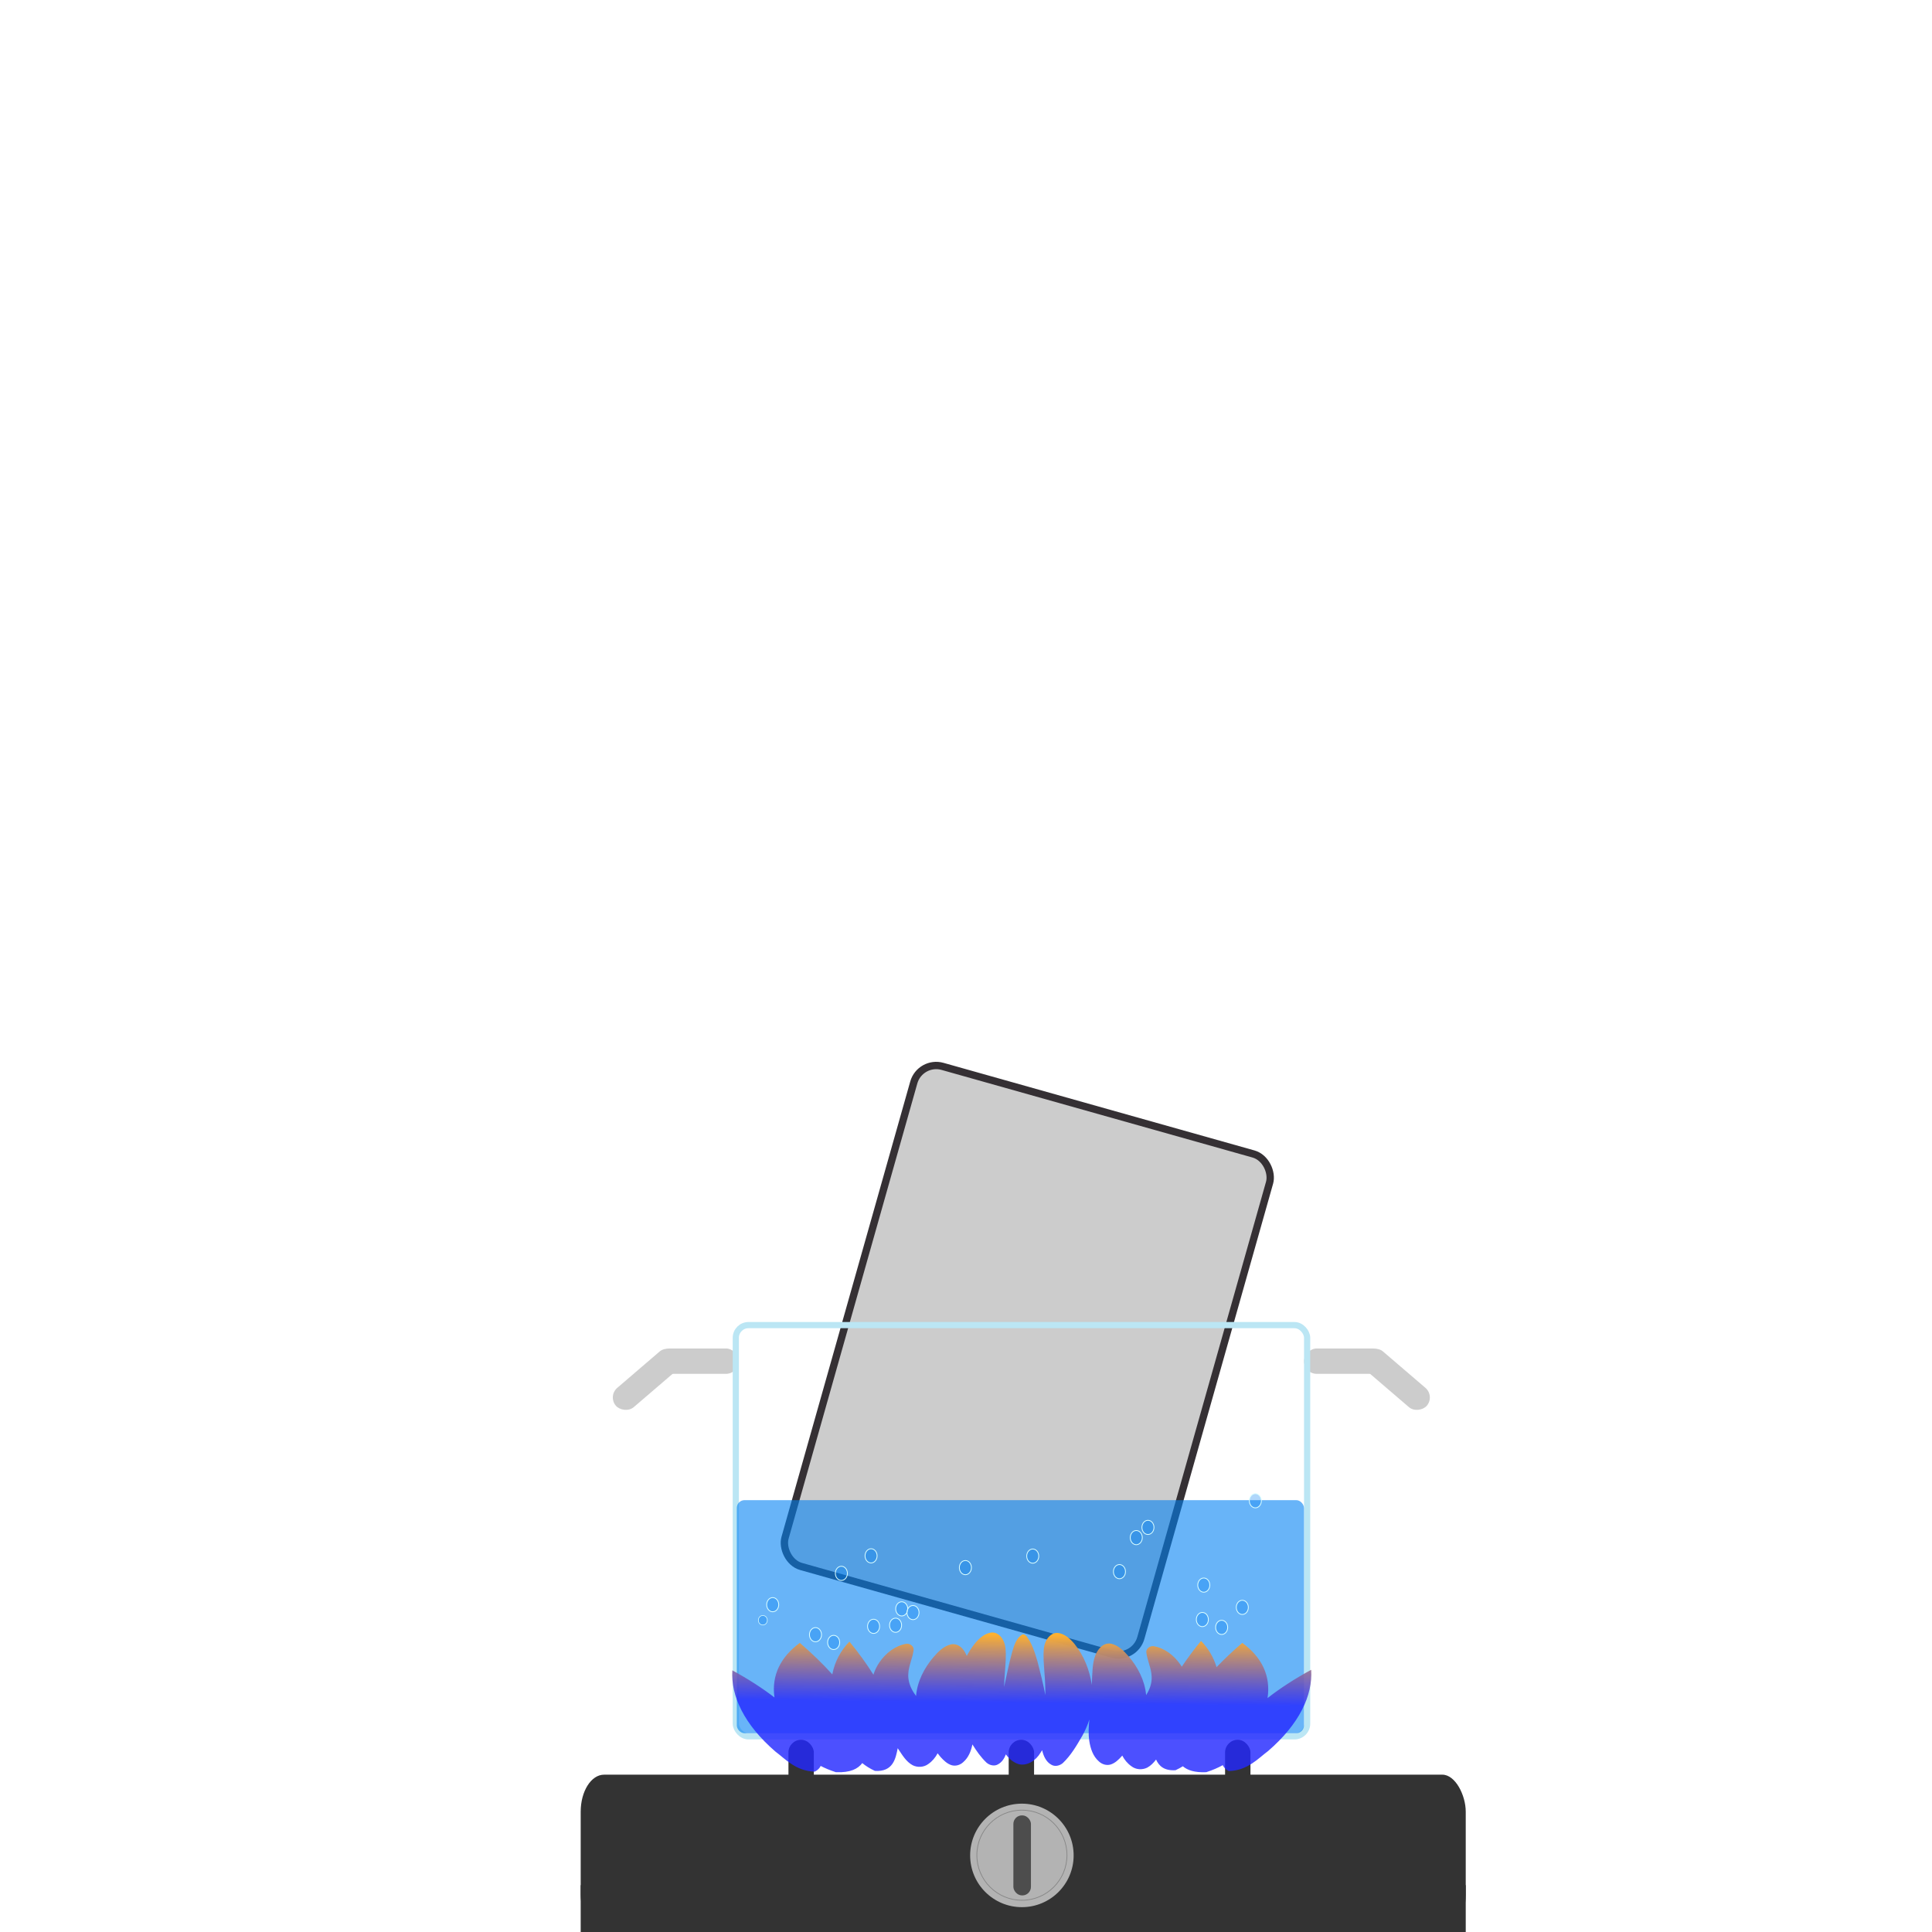 <?xml version="1.0" encoding="UTF-8" standalone="no"?>
<!-- Created with Inkscape (http://www.inkscape.org/) -->

<svg
   xmlns:dc="http://purl.org/dc/elements/1.1/"
   xmlns:cc="http://creativecommons.org/ns#"
   xmlns:rdf="http://www.w3.org/1999/02/22-rdf-syntax-ns#"
   xmlns:svg="http://www.w3.org/2000/svg"
   xmlns="http://www.w3.org/2000/svg"
   xmlns:xlink="http://www.w3.org/1999/xlink"
   xmlns:sodipodi="http://sodipodi.sourceforge.net/DTD/sodipodi-0.dtd"
   xmlns:inkscape="http://www.inkscape.org/namespaces/inkscape"
   width="1000"
   height="1000"
   viewBox="0 0 264.583 264.583"
   version="1.1"
   id="svg8"
   sodipodi:docname="pot.svg"
   inkscape:version="0.92.1 r15371">
  <defs
     id="defs2">
    <linearGradient
       inkscape:collect="always"
       id="linearGradient6015">
      <stop
         style="stop-color:#ffb12f;stop-opacity:1"
         offset="0"
         id="stop6011" />
      <stop
         style="stop-color:#2327ff;stop-opacity:0.812"
         offset="1"
         id="stop6013" />
    </linearGradient>
    <linearGradient
       inkscape:collect="always"
       xlink:href="#linearGradient6015"
       id="linearGradient6044"
       gradientUnits="userSpaceOnUse"
       x1="528.439"
       y1="844.639"
       x2="528.057"
       y2="880.044" />
  </defs>
  <sodipodi:namedview
     id="base"
     pagecolor="#ffffff"
     bordercolor="#666666"
     borderopacity="1.0"
     inkscape:pageopacity="0.0"
     inkscape:pageshadow="2"
     inkscape:zoom="0.98994949"
     inkscape:cx="490.20884"
     inkscape:cy="175.47755"
     inkscape:document-units="mm"
     inkscape:current-layer="layer2"
     showgrid="false"
     units="px"
     inkscape:window-width="1600"
     inkscape:window-height="836"
     inkscape:window-x="0"
     inkscape:window-y="30"
     inkscape:window-maximized="1" />
  <g
     inkscape:label="Layer 1"
     inkscape:groupmode="layer"
     id="layer1"
     transform="translate(0,-32.417)">
    <g
       id="g4499"
       transform="matrix(0.63,0,0,1,53.807,0)">
      <rect
         ry="5.078"
         y="275.455"
         x="40.821"
         height="21.545"
         width="192.39"
         id="rect4487"
         style="opacity:1;fill:#333333;fill-opacity:1;stroke:none;stroke-width:1.007;stroke-miterlimit:4;stroke-dasharray:none;stroke-opacity:1" />
      <rect
         rx="0"
         ry="0"
         y="290.586"
         x="40.821"
         height="6.414"
         width="192.39"
         id="rect4495"
         style="opacity:1;fill:#333333;fill-opacity:1;stroke:none;stroke-width:5.227;stroke-miterlimit:4;stroke-dasharray:none;stroke-opacity:1" />
    </g>
    <circle
       style="opacity:1;fill:#b3b3b3;fill-opacity:1;stroke:none;stroke-width:0.763;stroke-miterlimit:4;stroke-dasharray:none;stroke-opacity:1"
       id="path4501"
       cx="139.946"
       cy="286.511"
       r="7.087" />
    <rect
       style="opacity:1;fill:#4d4d4d;fill-opacity:1;stroke:none;stroke-width:0.941;stroke-miterlimit:4;stroke-dasharray:none;stroke-opacity:1"
       id="rect4503"
       width="2.405"
       height="10.958"
       x="138.78"
       y="281.031"
       ry="1.17" />
    <circle
       style="opacity:0.249;fill:none;fill-opacity:1;stroke:#000000;stroke-width:0.102;stroke-miterlimit:4;stroke-dasharray:none;stroke-opacity:1"
       id="path4507"
       cx="139.949"
       cy="286.482"
       r="6.17" />
    <rect
       style="opacity:1;fill:#333333;fill-opacity:1;stroke:none;stroke-width:0.082;stroke-miterlimit:4;stroke-dasharray:none;stroke-opacity:1"
       id="rect4509"
       width="3.475"
       height="7.35"
       x="107.977"
       y="270.674"
       ry="1.737" />
    <rect
       style="opacity:1;fill:#333333;fill-opacity:1;stroke:none;stroke-width:0.082;stroke-miterlimit:4;stroke-dasharray:none;stroke-opacity:1"
       id="rect4509-3"
       width="3.475"
       height="7.35"
       x="167.772"
       y="270.674"
       ry="1.737" />
    <rect
       style="opacity:1;fill:#333333;fill-opacity:1;stroke:none;stroke-width:0.082;stroke-miterlimit:4;stroke-dasharray:none;stroke-opacity:1"
       id="rect4509-3-7"
       width="3.475"
       height="7.35"
       x="138.139"
       y="270.674"
       ry="1.737" />
    <g
       id="g4612"
       transform="translate(-0.134)">
      <rect
         ry="1.737"
         y="217.086"
         x="90.17"
         height="3.475"
         width="11.12"
         id="rect4563"
         style="opacity:1;fill:#cccccc;fill-opacity:1;stroke:none;stroke-width:0.695;stroke-miterlimit:4;stroke-dasharray:none;stroke-opacity:1" />
      <rect
         transform="rotate(-40.622)"
         ry="1.737"
         y="223.991"
         x="-82.324"
         height="3.475"
         width="11.12"
         id="rect4563-3"
         style="opacity:1;fill:#cccccc;fill-opacity:1;stroke:none;stroke-width:0.695;stroke-miterlimit:4;stroke-dasharray:none;stroke-opacity:1" />
    </g>
    <g
       id="g4612-6"
       transform="matrix(-1,0,0,1,279.875,7.2916669e-7)">
      <rect
         ry="1.737"
         y="217.086"
         x="90.17"
         height="3.475"
         width="11.12"
         id="rect4563-2"
         style="opacity:1;fill:#cccccc;fill-opacity:1;stroke:none;stroke-width:0.695;stroke-miterlimit:4;stroke-dasharray:none;stroke-opacity:1" />
      <rect
         transform="rotate(-40.622)"
         ry="1.737"
         y="223.991"
         x="-82.324"
         height="3.475"
         width="11.12"
         id="rect4563-3-9"
         style="opacity:1;fill:#cccccc;fill-opacity:1;stroke:none;stroke-width:0.695;stroke-miterlimit:4;stroke-dasharray:none;stroke-opacity:1" />
    </g>
    <rect
       style="opacity:1;fill:#cccccc;fill-opacity:1;stroke:#353034;stroke-width:1.006;stroke-miterlimit:4;stroke-dasharray:none;stroke-opacity:1"
       id="rect4950"
       width="50.649"
       height="71.193"
       x="169.667"
       y="136.81"
       ry="3.188"
       transform="matrix(0.962,0.271,-0.272,0.962,0,0)" />
  </g>
  <g
     inkscape:groupmode="layer"
     id="layer2"
     inkscape:label="Layer 2">
    <rect
       transform="translate(0,-32.417)"
       style="opacity:1;fill:none;fill-opacity:1;stroke:#bbe6f4;stroke-width:0.848;stroke-miterlimit:4;stroke-dasharray:none;stroke-opacity:1"
       id="rect4556"
       width="78.241"
       height="56.318"
       x="100.768"
       y="213.887"
       ry="1.737" />
    <rect
       style="opacity:1;fill:#0081f3;fill-opacity:0.591;stroke:none;stroke-width:0.844;stroke-miterlimit:4;stroke-dasharray:none;stroke-opacity:1"
       id="rect4953"
       width="77.676"
       height="31.922"
       x="100.902"
       y="205.44"
       ry="1.068" />
    <path
       style="opacity:1;fill:url(#linearGradient6044);fill-opacity:1;stroke:none;stroke-width:36.918;stroke-miterlimit:4;stroke-dasharray:none;stroke-opacity:1"
       d="M 512.451 843.646 C 508.867 844.089 506.031 846.66 503.812 849.328 C 502.2 851.333 500.805 853.491 499.609 855.756 C 499.063 854.375 498.327 853.081 497.311 851.957 C 495.879 850.329 493.627 849.319 491.455 849.797 C 487.76 850.652 484.953 853.448 482.551 856.221 C 477.655 861.888 474.029 868.911 473.402 876.455 C 472.949 875.817 472.504 875.174 472.08 874.516 C 470.313 871.706 469.174 868.411 469.389 865.059 C 469.553 860.764 471.673 856.854 472.139 852.613 C 472.305 850.676 470.154 849.254 468.381 849.488 C 462.64 850.446 457.757 854.305 454.512 859.008 C 453.14 860.984 452.098 863.161 451.363 865.439 C 447.86 859.853 443.719 854.125 438.971 848.361 C 434.418 853.044 431.374 858.723 430.121 865.289 C 425.326 859.96 419.72 854.512 413.338 849.027 C 403.473 856.21 398.612 865.728 400.229 877.213 C 393.848 872.313 386.511 867.592 378.459 863.223 C 377.647 876.434 384.559 891.245 400.756 905.215 C 405.689 908.822 411.188 915.284 421.043 915.555 C 422.62 914.777 423.584 913.762 424.121 912.6 C 426.33 913.761 428.909 914.853 431.965 915.842 C 439.576 916.169 443.421 914.036 445.607 911.135 C 447.382 912.592 449.508 913.965 452.158 915.176 C 461.54 915.746 462.841 908.871 463.926 903.447 C 464.027 903.602 464.134 903.755 464.234 903.91 C 466.303 906.994 468.287 910.422 471.658 912.25 C 474.223 913.527 477.49 913.326 479.787 911.572 C 481.792 910.174 483.417 908.25 484.539 906.076 C 485.02 906.702 485.51 907.322 486.02 907.926 C 487.634 909.73 489.484 911.546 491.861 912.254 C 493.96 912.822 496.247 912.104 497.803 910.625 C 500.497 908.309 501.835 904.902 502.525 901.479 C 504.623 904.881 506.925 908.158 509.83 910.918 C 511.438 912.295 513.932 912.926 515.822 911.742 C 517.8 910.652 519.037 908.713 519.818 906.629 C 521.602 909.094 523.95 910.987 526.691 911.754 C 531.035 912.645 535.388 909.766 537.775 905.705 C 538.055 905.302 538.315 904.886 538.564 904.463 C 538.584 904.551 538.598 904.64 538.619 904.729 C 539.297 907.533 540.616 910.498 543.256 911.953 C 545.146 913.137 547.638 912.508 549.246 911.131 C 553.473 907.115 556.434 902.011 559.328 897.006 C 560.805 894.352 562.036 891.537 562.965 888.631 C 562.604 892.304 562.38 895.98 562.922 899.652 C 563.515 903.549 564.822 907.628 567.904 910.277 C 569.46 911.756 571.747 912.473 573.846 911.904 C 576.223 911.196 578.075 909.381 579.689 907.576 C 579.782 907.466 579.869 907.353 579.961 907.242 C 581.084 909.443 582.721 911.392 584.746 912.805 C 587.044 914.558 590.308 914.76 592.873 913.482 C 594.739 912.471 596.174 910.963 597.439 909.301 C 598.909 912.603 601.607 915.175 607.484 914.818 C 608.883 914.179 610.136 913.494 611.273 912.777 C 613.622 914.792 617.292 916.103 623.369 915.842 C 626.764 914.744 629.548 913.511 631.912 912.205 C 632.44 913.408 633.408 914.46 635.029 915.26 C 644.884 914.99 650.383 908.527 655.316 904.92 C 671.514 890.95 678.426 876.139 677.613 862.928 C 669.224 867.48 661.614 872.415 655.051 877.535 C 656.804 865.907 651.95 856.277 641.994 849.027 C 637.097 853.235 632.669 857.421 628.693 861.551 C 627.147 856.401 624.424 851.863 620.672 848.004 C 616.982 852.483 613.667 856.939 610.719 861.326 C 610.494 860.96 610.267 860.594 610.021 860.24 C 606.776 855.538 601.891 851.679 596.15 850.721 C 594.377 850.487 592.228 851.908 592.395 853.846 C 592.86 858.086 594.981 861.996 595.145 866.291 C 595.359 869.643 594.22 872.938 592.453 875.748 C 592.401 875.828 592.343 875.904 592.291 875.984 C 591.636 868.487 588.028 861.509 583.158 855.873 C 580.756 853.101 577.947 850.302 574.252 849.447 C 572.08 848.969 569.828 849.981 568.396 851.609 C 565.771 854.514 564.979 858.537 564.656 862.32 C 564.427 865.103 564.326 867.893 564.232 870.684 C 563.079 863.022 560.134 855.594 555.266 849.539 C 553.047 846.871 550.211 844.302 546.627 843.859 C 545.693 843.806 544.758 844.012 543.918 844.42 C 541.27 845.808 539.901 848.779 539.496 851.625 C 539.003 855.878 539.474 860.166 539.754 864.42 C 540.076 868.256 540.245 872.112 540.211 875.965 C 539.091 870.037 537.599 864.195 536.098 858.387 C 534.719 853.842 533.291 849.079 530.381 845.496 C 529.867 844.935 529.16 844.556 528.439 844.639 C 525.317 846.269 524.077 850.258 523.072 853.729 C 521.425 859.656 520.231 865.728 518.906 871.758 C 518.974 869.237 519.111 866.718 519.322 864.207 C 519.602 859.954 520.073 855.666 519.58 851.412 C 519.175 848.566 517.808 845.595 515.16 844.207 C 514.32 843.799 513.386 843.593 512.451 843.646 z "
       transform="scale(0.265)"
       id="path4963" />
    <ellipse
       style="opacity:1;fill:#0080f3;fill-opacity:0.31;stroke:#dcffff;stroke-width:0.078;stroke-miterlimit:4;stroke-dasharray:none;stroke-opacity:1"
       id="path5656"
       cx="104.469"
       cy="221.889"
       rx="0.614"
       ry="0.653" />
    <ellipse
       style="opacity:1;fill:#0080f3;fill-opacity:0.31;stroke:#dcffff;stroke-width:0.11;stroke-miterlimit:4;stroke-dasharray:none;stroke-opacity:1"
       id="path5656-4"
       cx="105.819"
       cy="219.757"
       rx="0.825"
       ry="0.971" />
    <use
       id="use5718"
       inkscape:spray-origin="#path5656-4"
       xlink:href="#path5656-4"
       x="0"
       y="0"
       width="100%"
       height="100%"
       transform="translate(5.86,4.11)" />
    <use
       id="use5720"
       inkscape:spray-origin="#path5656-4"
       xlink:href="#path5656-4"
       x="0"
       y="0"
       width="100%"
       height="100%"
       transform="translate(8.347,5.17)" />
    <use
       id="use5722"
       inkscape:spray-origin="#path5656-4"
       xlink:href="#path5656-4"
       x="0"
       y="0"
       width="100%"
       height="100%"
       transform="translate(13.817,2.965)" />
    <use
       id="use5724"
       inkscape:spray-origin="#path5656-4"
       xlink:href="#path5656-4"
       x="0"
       y="0"
       width="100%"
       height="100%"
       transform="translate(16.827,2.815)" />
    <use
       id="use5726"
       inkscape:spray-origin="#path5656-4"
       xlink:href="#path5656-4"
       x="0"
       y="0"
       width="100%"
       height="100%"
       transform="translate(17.67,0.573)" />
    <use
       id="use5728"
       inkscape:spray-origin="#path5656-4"
       xlink:href="#path5656-4"
       x="0"
       y="0"
       width="100%"
       height="100%"
       transform="translate(19.215,1.081)" />
    <use
       id="use5764"
       inkscape:spray-origin="#path5656-4"
       xlink:href="#path5656-4"
       x="0"
       y="0"
       width="100%"
       height="100%"
       transform="translate(59.036,-2.681)" />
    <use
       id="use5766"
       inkscape:spray-origin="#path5656-4"
       xlink:href="#path5656-4"
       x="0"
       y="0"
       width="100%"
       height="100%"
       transform="translate(58.84,2.035)" />
    <use
       id="use5768"
       inkscape:spray-origin="#path5656-4"
       xlink:href="#path5656-4"
       x="0"
       y="0"
       width="100%"
       height="100%"
       transform="translate(61.483,3.109)" />
    <use
       id="use5770"
       inkscape:spray-origin="#path5656-4"
       xlink:href="#path5656-4"
       x="0"
       y="0"
       width="100%"
       height="100%"
       transform="translate(64.312,0.368)" />
    <use
       id="use5772"
       inkscape:spray-origin="#path5656-4"
       xlink:href="#path5656-4"
       x="0"
       y="0"
       width="100%"
       height="100%"
       transform="translate(66.099,-14.232)" />
    <use
       id="use5774"
       inkscape:spray-origin="#path5656-4"
       xlink:href="#path5656-4"
       x="0"
       y="0"
       width="100%"
       height="100%"
       transform="translate(13.472,-6.688)" />
    <use
       id="use5776"
       inkscape:spray-origin="#path5656-4"
       xlink:href="#path5656-4"
       x="0"
       y="0"
       width="100%"
       height="100%"
       transform="translate(9.405,-4.292)" />
    <use
       id="use5778"
       inkscape:spray-origin="#path5656-4"
       xlink:href="#path5656-4"
       x="0"
       y="0"
       width="100%"
       height="100%"
       transform="translate(35.612,-6.652)" />
    <use
       id="use5780"
       inkscape:spray-origin="#path5656-4"
       xlink:href="#path5656-4"
       x="0"
       y="0"
       width="100%"
       height="100%"
       transform="translate(26.389,-5.075)" />
    <use
       id="use5800"
       inkscape:spray-origin="#path5656-4"
       xlink:href="#path5656-4"
       x="0"
       y="0"
       width="100%"
       height="100%"
       transform="translate(47.487,-4.524)" />
    <use
       id="use5802"
       inkscape:spray-origin="#path5656-4"
       xlink:href="#path5656-4"
       x="0"
       y="0"
       width="100%"
       height="100%"
       transform="translate(49.792,-9.184)" />
    <use
       id="use5804"
       inkscape:spray-origin="#path5656-4"
       xlink:href="#path5656-4"
       x="0"
       y="0"
       width="100%"
       height="100%"
       transform="translate(51.39,-10.584)" />
  </g>
</svg>
